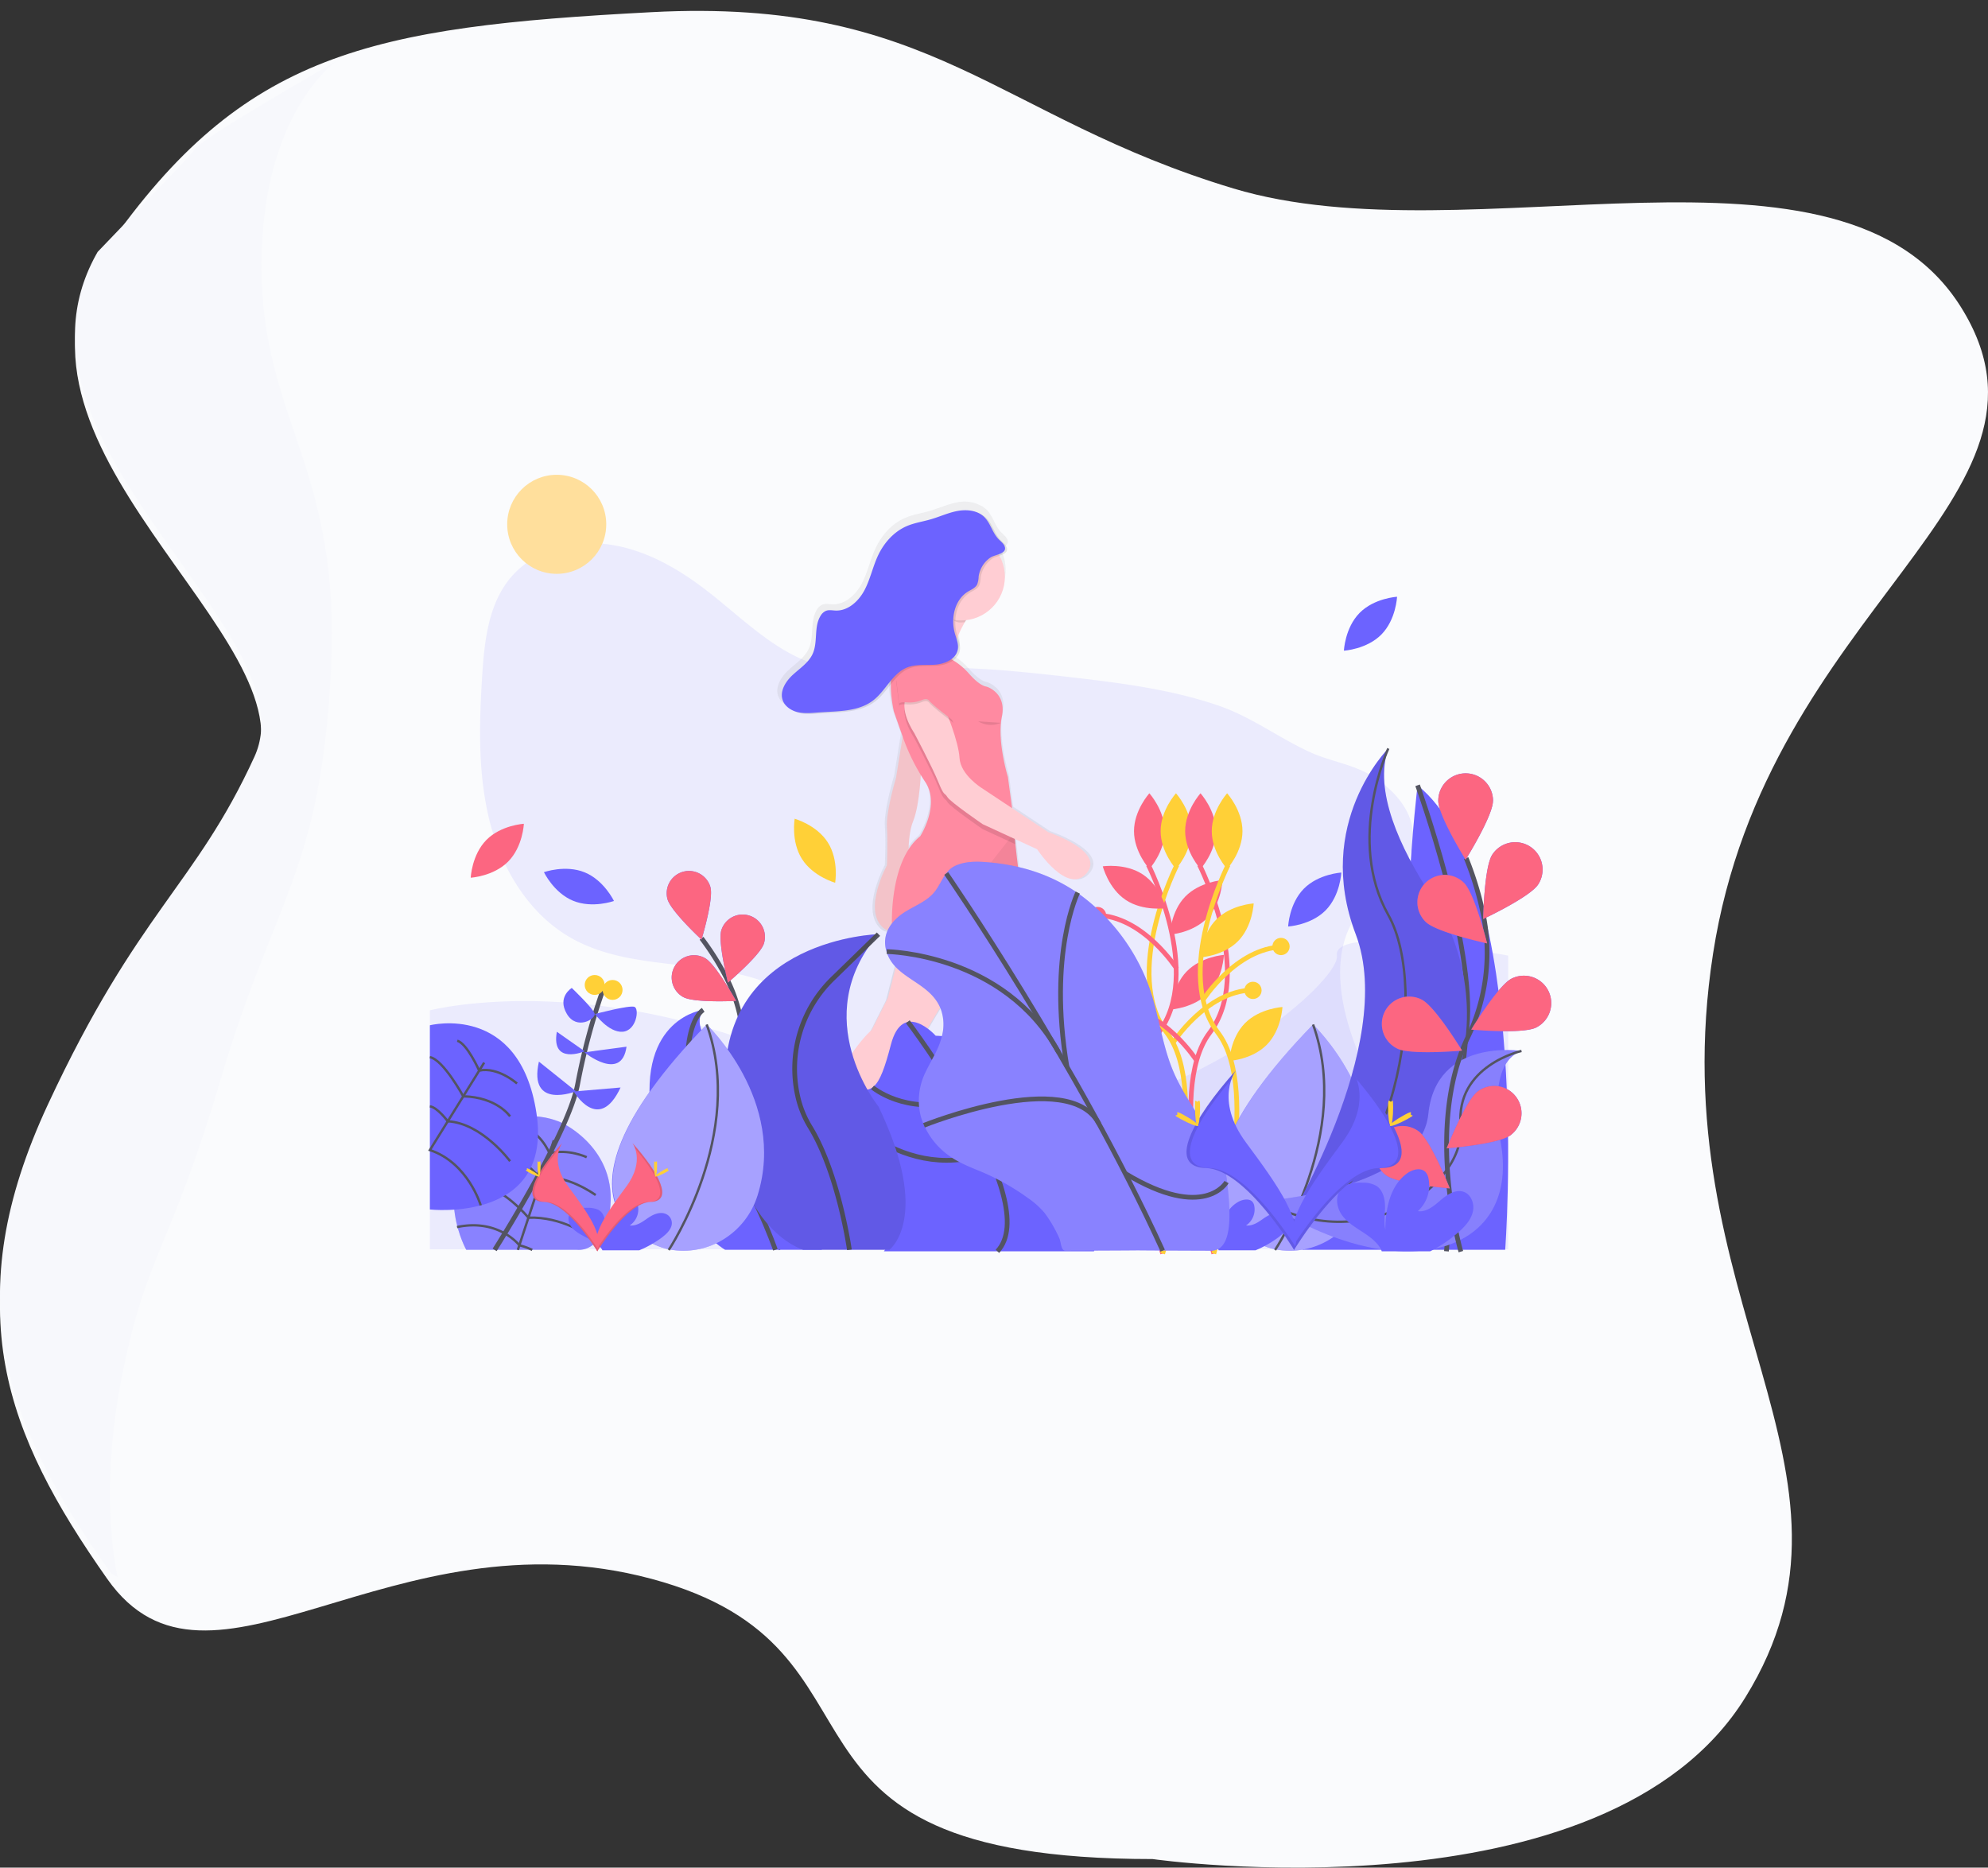 <svg xmlns="http://www.w3.org/2000/svg" xmlns:xlink="http://www.w3.org/1999/xlink" viewBox="0 0 841.656 790.654">
  <rect x="0" y="0" width="841.656" height="790.654" fill="#333333" stroke="none"/>
  <defs>
    <style>
      .cls-1 {
        fill: #f7f8fc;
      }

      .cls-2 {
        fill: #fafbfd;
      }

      .cls-3 {
        clip-path: url(#clip-path);
      }

      .cls-12, .cls-4 {
        fill: #6c63ff;
      }

      .cls-4, .cls-9 {
        opacity: 0.1;
      }

      .cls-5 {
        fill: #ffdf9c;
      }

      .cls-6 {
        fill: url(#linear-gradient);
      }

      .cls-7 {
        fill: #ffcdd3;
      }

      .cls-8 {
        opacity: 0.05;
      }

      .cls-10 {
        fill: #dce6f2;
      }

      .cls-11 {
        fill: #ff8aa1;
      }

      .cls-13, .cls-20 {
        fill: #fff;
      }

      .cls-13, .cls-21 {
        opacity: 0.2;
      }

      .cls-14, .cls-15, .cls-18, .cls-19 {
        fill: none;
        stroke-miterlimit: 10;
      }

      .cls-14, .cls-15 {
        stroke: #535461;
      }

      .cls-15, .cls-18, .cls-19 {
        stroke-width: 2px;
      }

      .cls-16 {
        fill: #fc6681;
      }

      .cls-17 {
        fill: #ffd037;
      }

      .cls-18 {
        stroke: #fc6681;
      }

      .cls-19 {
        stroke: #ffd037;
      }

      .cls-20 {
        opacity: 0.4;
      }

      .cls-21 {
        fill: #f5f5f5;
      }
    </style>
    <clipPath id="clip-path">
      <path id="Path_147" data-name="Path 147" class="cls-1" d="M1237.509,891.17c-176.394,0-101.523-88.975-212.172-118.634s-187.076,61.6-230.423,0-63.309-114.071-25.1-196.2,62.328-92.431,87.424-147.185S737.308,291.727,794.914,209.025s111.219-93.463,230.423-99.737,146.011,44.413,246.394,74.642,257.23-30.8,307.991,50.191-82.131,126.619-104.945,273.77,73.005,219.016,13.688,314.836S1237.509,891.17,1237.509,891.17Z" transform="translate(-749.531 -108.756)"/>
    </clipPath>
    <linearGradient id="linear-gradient" x1="1.644" y1="1" x2="1.644" gradientUnits="objectBoundingBox">
      <stop offset="0" stop-color="gray" stop-opacity="0.251"/>
      <stop offset="0.54" stop-color="gray" stop-opacity="0.122"/>
      <stop offset="1" stop-color="gray" stop-opacity="0.102"/>
    </linearGradient>
  </defs>
  <g id="Group_2" data-name="Group 2" transform="translate(-889 -162)">
    <g id="Group_1" data-name="Group 1" transform="translate(398.469 128.306)">
      <path id="Path_145" data-name="Path 145" class="cls-2" d="M1237.509,891.17c-176.394,0-101.523-88.975-212.172-118.634s-187.076,61.6-230.423,0-63.309-114.071-25.1-196.2,62.328-92.431,87.424-147.185S737.308,291.727,794.914,209.025s111.219-93.463,230.423-99.737,146.011,44.413,246.394,74.642,257.23-30.8,307.991,50.191-82.131,126.619-104.945,273.77,73.005,219.016,13.688,314.836S1237.509,891.17,1237.509,891.17Z" transform="translate(-259 -70.441)"/>
      <g id="Mask_Group_1" data-name="Mask Group 1" class="cls-3" transform="translate(490.531 33.694)">
        <path id="Path_146" data-name="Path 146" class="cls-1" d="M930.589,309.9s-31.76,21.662-31.76,86.854S932.476,481.4,928.27,567.1,904.086,664.884,882,739.539s-31.544,74.129-42.059,126.178-1.993,86.035-1.993,86.035l-117.876-62.9,6.309-218.709s14.721-161.928,14.721-176.649S868.695,351.275,870.8,347.069,930.589,309.9,930.589,309.9Z" transform="translate(-788.12 -284.072)"/>
      </g>
    </g>
    <g id="illustration" transform="translate(1070.25 363)">
      <path id="Path_1" data-name="Path 1" class="cls-4" d="M459.584,283.483c-13.413,17.055-8.2,41.971.32,61.922,2.854,6.681,6.083,13.75,4.877,20.912-1.471,8.759-9.273,15.175-17.5,18.547a52.1,52.1,0,0,1-46.625-3.84c-11.883-7.393-20.393-19.415-32.479-26.472-20.233-11.8-45.971-7.347-67.933.784-15.537,5.754-32.525,13.24-47.965,7.225-10.863-4.215-18.374-14.53-22.467-25.447-1.977-5.273-3.41-10.96-7.166-15.175a26.718,26.718,0,0,0-8.169-5.733c-27.4-13.577-61.964-6.323-88.554-21.363-17.978-10.129-29.494-29.313-34.552-49.314s-4.51-40.989-3.22-61.572c.919-14.64,2.567-30.266,11.921-41.567,9.893-11.95,26.876-16.4,42.224-14.125s29.262,10.37,41.5,19.9c15.3,11.917,29.481,26.758,48.265,31.589,12.789,3.288,26.244,1.488,39.438.868,22.054-1.041,44.113,1.265,66.045,3.794,21,2.428,42.153,5.1,62.146,11.929,14.155,4.835,25.5,13.607,38.869,19.736,8.713,4,18.214,5.1,26.459,10.188,10.163,6.268,19.474,17.173,16.861,29.928C479.413,268.35,466.7,274.432,459.584,283.483Z" transform="translate(-65.265 -98.69)"/>
      <path id="Path_2" data-name="Path 2" class="cls-4" d="M36.86,556.47S114,536.236,213.9,587.662,422.977,547.2,420.869,533.286s72.5,0,72.5,0v124.35H36.86Z" transform="translate(-36.106 -329.74)"/>
      <circle id="Ellipse_1" data-name="Ellipse 1" class="cls-5" cx="20.967" cy="20.967" r="20.967" transform="translate(33.481 0)"/>
      <path id="Path_3" data-name="Path 3" class="cls-6" d="M434.377,173.18l3.76,10.7-2.892,17.991s-4.371,14.332-3.933,21.312,0,16.528,0,16.528-10.488,19.137-1.749,26.978c2.032,1.817,3.731,1.454,5.143-.177a45.1,45.1,0,0,0,4.384,2.108l-7.335,28.487-6.993,13.91s-14.867,12.646-20.537,39.168c0,0-5.67,17.675-9.274,22.952a7.2,7.2,0,0,1-.535.712,29.786,29.786,0,0,1-1.547-2.786l-6.58,17.4s13.109,7.394,22.286,10.437,19.664-.422,22.724-4.35-6.116-8.262-12.675-10.875c-3.178-1.265-4.915-4.27-5.868-7.031-.084-.843-.152-1.808-.181-2.841-.139-4.936.62-11.6,4.738-16.659,7.427-9.134,18.792-31.749,18.792-31.749s11.381-12.178,13.986-16.962l15.736-26.269c8.73,9.893,17.476,33.225,17.476,33.225L486.8,336.7s11.381,30.447,14.859,33.49c.1.084.194.181.291.282l.089.1q.105.114.211.24l.084.105c.093.114.181.236.274.363l.063.1q.105.152.211.316l.1.156.185.312.084.148q.127.223.249.459l.089.169.173.346.1.2.177.379.072.16q.118.261.228.531l.084.207.156.384.084.215.194.5.046.126.2.552.072.207.152.422.063.185.2.611.025.084.173.544.055.181.164.535.038.126.181.611.034.122.139.485.051.177.126.459.038.131.139.523.067.253.063.253.08.312.021.084c.1.4.194.78.278,1.125l.105.422.046.207v.055a16.194,16.194,0,0,1-1.825-1.4,49.7,49.7,0,0,1,0,8.7c-.422,4.35,3.933,10.437,3.933,10.437s39.333-9.569,41.516-16.094-6.993-5.653-9.615-4.784-15.731-1.741-17.481-4.784a8.432,8.432,0,0,0-1.176-1.555,2.487,2.487,0,0,0-3.035-.5l-.1-.11-.114-.139-.076-.1-.139-.181h0c-.1-.131-.194-.27-.291-.422l-.105-.16q-.261-.422-.531-.9l-.034-.063c-2.786-5.088-5.788-15.474-6.479-17.944V354.6l-.055-.2v-.131l-.029-.1v-.051l-10.049-32.622c3.06-11.744,0-17.4,0-17.4l-5.682-26.531-3.208-12.013a1.6,1.6,0,0,0,.148-.164c-2.613-7.309-4.662-22.813-5.939-34.793q-.122-1.168-.236-2.28l9.674,4.456S509.593,252.772,517.9,243.2s-16.608-17.831-16.608-17.831l-15.7-10.416-.034-.459-1.749-13.067s-4.805-15.655-2.622-26.1c1.859-8.89-4.215-12.1-6.045-12.861a5.839,5.839,0,0,0-.889-.261c-2.4-.565-5.058-3.005-7.339-5.619a28.778,28.778,0,0,0-6.858-5.7,6.7,6.7,0,0,0,2.858-4.215c.362-2.006-.325-4-.94-5.969a53.285,53.285,0,0,1,3.094-6.323h.072q.274-.464.531-.881a18.969,18.969,0,0,0,16.773-18.783,18.761,18.761,0,0,0-2.356-9.126c1.96-.679,3.836-1.539,3.128-3.549-.481-1.362-1.758-2.247-2.753-3.292-2.635-2.769-3.435-6.926-6.188-9.577a9.412,9.412,0,0,0-2.723-1.8,14.547,14.547,0,0,0-9.611-1.2c-4,.733-7.731,2.5-11.638,3.629-3.435.995-7.031,1.509-10.323,2.913-5.619,2.39-9.944,7.25-12.536,12.755-2.293,4.864-3.372,10.256-5.863,15.015s-7.111,9.046-12.507,8.852c-1.4-.046-2.841-.384-4.148.1a5.058,5.058,0,0,0-2.411,2.2c-2.951,4.826-1.058,11.326-3.414,16.469-1.754,3.827-5.53,6.247-8.624,9.109s-5.754,7.111-4.291,11.061a8.071,8.071,0,0,0,4.477,4.388,11.38,11.38,0,0,0,3.267,1.2c2.951.594,5.969.236,8.957.025,8.081-.569,16.92-.266,23.336-5.189,2.643-2.028,4.679-4.826,6.795-7.465a55.831,55.831,0,0,0,1.362,11.942Zm11.638,27.353c.658,1.083,1.324,2.162,2.015,3.225,6.424,9.864-2.289,23.357-2.289,23.357a23.606,23.606,0,0,0-5.058,5.745c.114-4.152.6-8.894,2-12.271,2.175-5.256,3.043-14.93,3.334-20.069Z" transform="translate(-237.942 -74.496)"/>
      <path id="Path_4" data-name="Path 4" class="cls-7" d="M496.14,313l-3.414,21.249s-4.27,14.02-3.84,20.815,0,16.144,0,16.144-10.243,18.69-1.707,26.337,11.1-24.212,11.1-24.212-1.265-13.594,1.707-20.815,3.414-22.939,3.414-22.939Z" transform="translate(-294.639 -205.886)"/>
      <path id="Path_5" data-name="Path 5" class="cls-8" d="M496.14,313l-3.414,21.249s-4.27,14.02-3.84,20.815,0,16.144,0,16.144-10.243,18.69-1.707,26.337,11.1-24.212,11.1-24.212-1.265-13.594,1.707-20.815,3.414-22.939,3.414-22.939Z" transform="translate(-294.639 -205.886)"/>
      <path id="Path_6" data-name="Path 6" class="cls-7" d="M578.324,486.29l5.9,22.117,5.547,25.911s2.989,5.522,0,16.992l9.817,31.859s5.547,20.389,8.962,20.815-3.414,16.144-3.414,16.144l-9.392-5.522s-2.563-12.743-5.977-15.719-14.513-32.71-14.513-32.71l-3.414-20.815S561.172,516.9,551.78,510.1s-12.38-17.843-12.38-17.843Z" transform="translate(-326.813 -306.13)"/>
      <path id="Path_7" data-name="Path 7" class="cls-8" d="M539.43,492.285s2.989,11.044,12.38,17.843,20.06,35.261,20.06,35.261l3.414,20.815s11.1,29.734,14.513,32.71c2.5,2.184,4.552,9.632,5.48,13.438.333,1.383.514,2.28.514,2.28l9.391,5.522s6.829-15.719,3.414-16.144c-.531-.063-1.109-.611-1.716-1.488-3.288-4.767-7.246-19.327-7.246-19.327l-9.817-31.859c2.989-11.47,0-16.992,0-16.992l-5.547-25.911-5.9-22.113Z" transform="translate(-326.83 -306.147)"/>
      <path id="Path_8" data-name="Path 8" class="cls-7" d="M409.82,613.833l3.414,8.072L428.6,620.22a35.289,35.289,0,0,1-.784-6.669c-.135-4.822.607-11.331,4.637-16.271,7.246-8.945,18.332-31.024,18.332-31.024s11.1-11.9,13.657-16.566l21.367-35.669-.666-3.2,5.762-5.311H455.062l-8.536,33.132L439.7,552.236s-14.513,12.321-20.06,38.232c0,0-5.535,17.283-9.063,22.417A6.194,6.194,0,0,1,409.82,613.833Z" transform="translate(-251.854 -317.248)"/>
      <path id="Path_9" data-name="Path 9" class="cls-9" d="M671.87,771.8c.333,1.383.514,2.281.514,2.281l9.392,5.522s6.829-15.719,3.414-16.144c-.531-.063-1.109-.611-1.716-1.488a2.39,2.39,0,0,0-1.092,2.647,6.562,6.562,0,0,0,.674,1.813c1.265,2.108-4.27,5.522-4.27,5.522C676.916,774.35,673.881,773.09,671.87,771.8Z" transform="translate(-403.443 -465.604)"/>
      <path id="Path_10" data-name="Path 10" class="cls-10" d="M680.53,766.106a2.477,2.477,0,0,1,4.215-2.255,8.215,8.215,0,0,1,1.146,1.517c1.707,2.972,14.513,5.522,17.072,4.675s11.525-1.686,9.392,4.675-40.542,15.719-40.542,15.719-4.274-5.952-3.853-10.2a48.544,48.544,0,0,0,0-8.5s5.977,5.522,8.962,1.686c0,0,5.547-3.4,4.27-5.522A6.564,6.564,0,0,1,680.53,766.106Z" transform="translate(-401.164 -466.237)"/>
      <path id="Path_11" data-name="Path 11" class="cls-9" d="M409.82,760.508l3.414,8.072,15.365-1.686a35.291,35.291,0,0,1-.784-6.669,2.107,2.107,0,0,0-3.427-.489c-.792.843-1.6,1.745-2.188,2.487-1.707,2.108-7.254.843-7.254.843-1.437.476-3.145-1.589-4.367-3.494A6.194,6.194,0,0,1,409.82,760.508Z" transform="translate(-251.854 -463.923)"/>
      <path id="Path_12" data-name="Path 12" class="cls-10" d="M413.412,758.469a2.108,2.108,0,0,1,3.575.881c.776,3.022,2.479,6.922,6.192,8.4,6.4,2.529,15.365,6.8,12.38,10.618s-13.236,7.229-22.2,4.249-21.768-10.2-21.768-10.2l6.4-16.992s3.414,7.221,5.977,6.373c0,0,5.547,1.265,7.254-.843C411.819,760.214,412.62,759.321,413.412,758.469Z" transform="translate(-241.308 -461.821)"/>
      <path id="Path_13" data-name="Path 13" class="cls-7" d="M542.281,181.548s-10.243,14.02-7.684,23.791-20.486-6.373-20.486-6.373a33.858,33.858,0,0,0,9.817-28.036Z" transform="translate(-312.183 -123.702)"/>
      <path id="Path_14" data-name="Path 14" class="cls-11" d="M500.286,349.185c17.072,10.2,37.562,5.948,37.562,5.948l-.422-2.972.889.084c16.317,1.437,20.027-3.482,20.027-3.482-2.554-7.141-4.552-22.282-5.8-33.983-.181-1.686-.341-3.292-.489-4.8-.337-3.41-.59-6.285-.75-8.224-.139-1.707-.215-2.694-.215-2.694l-1.716-12.747s-4.7-15.293-2.563-25.49c1.817-8.683-4.106-11.8-5.9-12.557a5.7,5.7,0,0,0-.868-.257c-2.339-.552-4.949-2.951-7.166-5.48A28.782,28.782,0,0,0,520.9,234.4c-2.146-.776-3.971-1.6-3.971-1.6-2.989-3.4-11.1-1.265-11.1-1.265-9.817,6.374-4.7,27.188-4.7,27.188l4.08,11.6a85.147,85.147,0,0,0,9.274,18.256c6.276,9.636-2.238,22.813-2.238,22.813C499,322,500.286,349.185,500.286,349.185Z" transform="translate(-303.906 -158.377)"/>
      <path id="Path_15" data-name="Path 15" class="cls-8" d="M587.52,437.993l1.53,22.813c16.317,1.437,20.027-3.482,20.027-3.482-2.554-7.141-4.552-22.282-5.8-33.983-.181-1.686-.341-3.292-.489-4.8Z" transform="translate(-354.649 -266.938)"/>
      <path id="Path_16" data-name="Path 16" class="cls-9" d="M517.538,298.943s7.684,14.441,10.243,20.815,2.563,4.249,3.84,6.373S546.56,337.6,546.56,337.6l13.834,6.373c-.586-5.48-1.007-10.226-1.244-13.025l-13.017-8.641s-8.962-5.522-9.392-12.743-5.977-20.389-5.977-20.389-11.1-11.9-15.795-6.373S517.538,298.943,517.538,298.943Z" transform="translate(-311.766 -187.572)"/>
      <path id="Path_17" data-name="Path 17" class="cls-7" d="M530.777,284.145s5.547,13.168,5.977,20.389,9.392,12.743,9.392,12.743l28.171,18.69s24.33,8.072,16.22,17.417-20.92-10.176-20.92-10.176l-23.049-10.618s-13.657-9.345-14.939-11.47-1.265,0-3.84-6.373-10.243-20.815-10.243-20.815-7.254-10.618-2.563-16.144S530.777,284.145,530.777,284.145Z" transform="translate(-311.774 -184.67)"/>
      <path id="Path_18" data-name="Path 18" class="cls-9" d="M529.383,280.042s-8.536-6.373-10.243-8.5c-.754-.936-1.922-.8-2.993-.35a13.489,13.489,0,0,1-6.323,1.041c-1.867-.16-3.68-.055-3.469,1.007.422,2.108-1.265-11.044-1.265-11.044l7.254-2.529,9.392,5.1Z" transform="translate(-306.965 -175.036)"/>
      <path id="Path_19" data-name="Path 19" class="cls-11" d="M529.383,278.042s-8.536-6.373-10.243-8.5c-.754-.936-1.922-.8-2.993-.35a13.491,13.491,0,0,1-6.323,1.041c-1.867-.16-3.68-.055-3.469,1.007.422,2.108-1.265-11.044-1.265-11.044l7.254-2.529,9.392,5.1Z" transform="translate(-306.965 -173.879)"/>
      <path id="Path_20" data-name="Path 20" class="cls-9" d="M597.164,307.127a10.538,10.538,0,0,1-9.644-.637" transform="translate(-354.649 -202.12)"/>
      <path id="Path_21" data-name="Path 21" class="cls-9" d="M539.609,172.465c.32-2.529-2.841,2.736-3.2-.211l18.353,10.618s-1.05,1.437-2.386,3.7a18.83,18.83,0,0,1-2.108.122C544.752,186.7,543,176.275,539.609,172.465Z" transform="translate(-325.083 -124.179)"/>
      <ellipse id="Ellipse_2" data-name="Ellipse 2" class="cls-7" cx="18.568" cy="18.48" rx="18.568" ry="18.48" transform="translate(207.049 24.71)"/>
      <path id="Path_22" data-name="Path 22" class="cls-9" d="M475.714,123.561a9.449,9.449,0,0,1-.666,3.414c-.776,1.442-2.449,2.108-3.849,2.951-5.674,3.478-7.356,11.3-5.547,17.683.641,2.259,1.648,4.548,1.231,6.858-.721,3.967-5.261,6.024-9.295,6.378s-8.262-.3-12.035,1.168c-6.323,2.462-9.13,9.859-14.517,13.995-6.268,4.81-14.9,4.51-22.792,5.058-2.917.207-5.9.556-8.747-.025s-5.695-2.3-6.711-5.033c-1.429-3.853,1.172-8.034,4.215-10.833s6.711-5.159,8.43-8.9c2.3-5.025.422-11.381,3.334-16.085a4.944,4.944,0,0,1,2.352-2.15c1.265-.476,2.689-.148,4.051-.1,5.273.181,9.767-4,12.224-8.654s3.49-9.91,5.729-14.665c2.529-5.379,6.744-10.117,12.224-12.46,3.216-1.366,6.744-1.872,10.083-2.845,3.815-1.1,7.461-2.828,11.381-3.545s8.338-.244,11.2,2.5c2.689,2.588,3.473,6.647,6.045,9.354.974,1.024,2.221,1.888,2.689,3.216,1.109,3.145-4.27,3.41-6.062,4.67a11.731,11.731,0,0,0-4.966,8.047Z" transform="translate(-241.768 -80.051)"/>
      <path id="Path_23" data-name="Path 23" class="cls-12" d="M473.661,122.578a9.452,9.452,0,0,1-.666,3.414c-.776,1.442-2.449,2.108-3.849,2.951-5.674,3.478-7.356,11.3-5.547,17.683.641,2.259,1.648,4.548,1.231,6.858-.721,3.967-5.261,6.024-9.295,6.378s-8.262-.3-12.035,1.168c-6.323,2.462-9.13,9.859-14.517,13.995-6.268,4.81-14.9,4.51-22.792,5.058-2.917.207-5.9.556-8.747-.025s-5.686-2.306-6.7-5.02c-1.429-3.853,1.172-8.034,4.215-10.833s6.711-5.159,8.431-8.9c2.3-5.025.422-11.381,3.334-16.085a4.944,4.944,0,0,1,2.352-2.15c1.265-.476,2.689-.148,4.051-.1,5.273.181,9.767-4,12.224-8.654s3.49-9.91,5.729-14.665c2.529-5.379,6.744-10.117,12.224-12.46,3.216-1.366,6.744-1.872,10.083-2.845,3.815-1.1,7.461-2.828,11.381-3.545s8.338-.244,11.2,2.5c2.689,2.588,3.473,6.647,6.045,9.354.974,1.024,2.221,1.888,2.689,3.216,1.109,3.145-4.27,3.41-6.062,4.671A11.731,11.731,0,0,0,473.661,122.578Z" transform="translate(-240.588 -79.49)"/>
      <path id="Path_24" data-name="Path 24" class="cls-12" d="M66.1,759.654s-13.91-24.87,3.372-44.682,37.516-8.852,37.516-8.852,25.292,11.8,19.39,40.045c0,0-3.372,14.332-13.489,13.489Z" transform="translate(-49.957 -431.547)"/>
      <path id="Path_25" data-name="Path 25" class="cls-13" d="M66.1,759.654s-13.91-24.87,3.372-44.682,37.516-8.852,37.516-8.852,25.292,11.8,19.39,40.045c0,0-3.372,14.332-13.489,13.489Z" transform="translate(-49.957 -431.547)"/>
      <line id="Line_1" data-name="Line 1" class="cls-14" y1="46.401" x2="15.247" transform="translate(37.988 281.739)"/>
      <path id="Path_26" data-name="Path 26" class="cls-14" d="M154.445,725.759s-7.849-3.693-15.727-1.635c0,0-4.085-10.167-13.358-11.853" transform="translate(-87.301 -436.854)"/>
      <path id="Path_27" data-name="Path 27" class="cls-14" d="M146.091,756.185s-13.345-9.645-23.112-6.719c0,0-11.031-13.093-18.619-12.25" transform="translate(-75.153 -451.262)"/>
      <path id="Path_28" data-name="Path 28" class="cls-14" d="M132.728,793.779s-11.406-8.254-25.515-7.7c0,0-10.736-12.945-20.853-13.788" transform="translate(-64.74 -471.574)"/>
      <path id="Path_29" data-name="Path 29" class="cls-14" d="M95.942,823.069a29.925,29.925,0,0,0-5.45-1.952S81.7,809.685,64.1,813.407" transform="translate(-51.863 -494.928)"/>
      <path id="Path_30" data-name="Path 30" class="cls-15" d="M343.377,655.936s-23.184-37.8-17-71.908a67.2,67.2,0,0,0-5.75-42.115A113.009,113.009,0,0,0,309.71,524.37" transform="translate(-193.943 -328.158)"/>
      <path id="Path_31" data-name="Path 31" class="cls-12" d="M293.227,463.753c1.362,5.033-3.794,22.092-3.794,22.092s-13.067-12.131-14.416-17.164a9.441,9.441,0,1,1,18.229-4.924Z" transform="translate(-173.683 -289.056)"/>
      <path id="Path_32" data-name="Path 32" class="cls-12" d="M347.128,512.889c-1.593,4.966-15.2,16.473-15.2,16.473s-4.367-17.283-2.774-22.244a9.441,9.441,0,1,1,17.979,5.771Z" transform="translate(-204.986 -314.384)"/>
      <path id="Path_33" data-name="Path 33" class="cls-12" d="M371.839,620.656c-3.882,3.482-21.439,6.546-21.439,6.546s4.953-17.122,8.852-20.6a9.441,9.441,0,1,1,12.6,14.059Z" transform="translate(-217.481 -374.33)"/>
      <path id="Path_34" data-name="Path 34" class="cls-12" d="M376.367,713c-3.237,4.085-20.027,10.074-20.027,10.074s1.99-17.7,5.227-21.8A9.442,9.442,0,1,1,376.367,713Z" transform="translate(-220.917 -428.419)"/>
      <path id="Path_35" data-name="Path 35" class="cls-12" d="M284.748,559.184c4.557,2.529,22.341,1.619,22.341,1.619s-8.633-15.6-13.19-18.125a9.442,9.442,0,1,0-9.169,16.508Z" transform="translate(-176.681 -338.06)"/>
      <path id="Path_36" data-name="Path 36" class="cls-12" d="M285.829,664.012c5.1,1.054,21.818-5.143,21.818-5.143s-12.89-12.3-18.008-13.35a9.442,9.442,0,0,0-3.794,18.492Z" transform="translate(-175.917 -398.156)"/>
      <path id="Path_37" data-name="Path 37" class="cls-12" d="M305.989,767.126c4.856,1.9,22.375-1.383,22.375-1.383s-10.639-14.3-15.5-16.2a9.441,9.441,0,1,0-6.88,17.584Z" transform="translate(-188.316 -458.038)"/>
      <path id="Path_38" data-name="Path 38" class="cls-16" d="M293.227,463.753c1.362,5.033-3.794,22.092-3.794,22.092s-13.067-12.131-14.416-17.164a9.441,9.441,0,1,1,18.229-4.924Z" transform="translate(-173.683 -289.056)"/>
      <path id="Path_39" data-name="Path 39" class="cls-16" d="M347.128,512.889c-1.593,4.966-15.2,16.473-15.2,16.473s-4.367-17.283-2.774-22.244a9.441,9.441,0,1,1,17.979,5.771Z" transform="translate(-204.986 -314.384)"/>
      <path id="Path_40" data-name="Path 40" class="cls-16" d="M371.839,620.656c-3.882,3.482-21.439,6.546-21.439,6.546s4.953-17.122,8.852-20.6a9.441,9.441,0,1,1,12.6,14.059Z" transform="translate(-217.481 -374.33)"/>
      <path id="Path_41" data-name="Path 41" class="cls-16" d="M376.367,713c-3.237,4.085-20.027,10.074-20.027,10.074s1.99-17.7,5.227-21.8A9.442,9.442,0,1,1,376.367,713Z" transform="translate(-220.917 -428.419)"/>
      <path id="Path_42" data-name="Path 42" class="cls-16" d="M284.748,559.184c4.557,2.529,22.341,1.619,22.341,1.619s-8.633-15.6-13.19-18.125a9.442,9.442,0,1,0-9.169,16.508Z" transform="translate(-176.681 -338.06)"/>
      <path id="Path_43" data-name="Path 43" class="cls-16" d="M285.829,664.012c5.1,1.054,21.818-5.143,21.818-5.143s-12.89-12.3-18.008-13.35a9.442,9.442,0,0,0-3.794,18.492Z" transform="translate(-175.917 -398.156)"/>
      <path id="Path_44" data-name="Path 44" class="cls-16" d="M305.989,767.126c4.856,1.9,22.375-1.383,22.375-1.383s-10.639-14.3-15.5-16.2a9.441,9.441,0,1,0-6.88,17.584Z" transform="translate(-188.316 -458.038)"/>
      <path id="Path_45" data-name="Path 45" class="cls-15" d="M101.88,685.165s31.4-49.352,35.189-70.428a271.338,271.338,0,0,1,10.96-40.466" transform="translate(-73.718 -357.024)"/>
      <path id="Path_46" data-name="Path 46" class="cls-12" d="M201.172,674.27l-19.812,1.686S191.9,694.082,201.172,674.27Z" transform="translate(-119.695 -414.872)"/>
      <path id="Path_47" data-name="Path 47" class="cls-12" d="M145.416,648.27l15.689,12.566S140.779,668.925,145.416,648.27Z" transform="translate(-98.505 -399.832)"/>
      <path id="Path_48" data-name="Path 48" class="cls-12" d="M209.856,633.27,192,635.656S207.748,648.445,209.856,633.27Z" transform="translate(-125.85 -391.154)"/>
      <path id="Path_49" data-name="Path 49" class="cls-12" d="M163.949,618.27l11.777,8.266S161.419,632.6,163.949,618.27Z" transform="translate(-109.45 -382.477)"/>
      <path id="Path_50" data-name="Path 50" class="cls-12" d="M202.67,596.136s14.623-3.874,16.73-3.031.843,10.117-5.058,10.538S202.67,596.136,202.67,596.136Z" transform="translate(-132.023 -367.851)"/>
      <path id="Path_51" data-name="Path 51" class="cls-12" d="M174.479,574.27s9.274,8.852,9.7,10.96-7.587,7.166-11.8,0S174.479,574.27,174.479,574.27Z" transform="translate(-113.658 -357.024)"/>
      <circle id="Ellipse_3" data-name="Ellipse 3" class="cls-17" cx="4.215" cy="4.215" r="4.215" transform="translate(73.889 213.873)"/>
      <circle id="Ellipse_4" data-name="Ellipse 4" class="cls-17" cx="4.215" cy="4.215" r="4.215" transform="translate(66.301 211.766)"/>
      <path id="Path_52" data-name="Path 52" class="cls-12" d="M36.86,688.61V610.628s37.937-9.7,45.1,37.094S36.86,688.61,36.86,688.61Z" transform="translate(-36.106 -377.575)"/>
      <path id="Path_53" data-name="Path 53" class="cls-14" d="M89.652,645.4s-7.979-7.166-16.018-5.48c0,0-5.058-11.381-9.274-12.646" transform="translate(-52.014 -387.684)"/>
      <path id="Path_54" data-name="Path 54" class="cls-14" d="M70.787,668.851s-5.48-8.152-19.812-8.5c0,0-8.431-15.525-14.125-16.579" transform="translate(-36.1 -397.228)"/>
      <path id="Path_55" data-name="Path 55" class="cls-14" d="M70.793,716.408s-11.853-16.085-26.371-16.895c0,0-4.4-5.939-7.562-6.323" transform="translate(-36.106 -425.817)"/>
      <path id="Path_56" data-name="Path 56" class="cls-14" d="M58.389,709.7s-5.29-18-21.519-23.407L59.843,649.27" transform="translate(-36.112 -400.41)"/>
      <path id="Path_57" data-name="Path 57" class="cls-12" d="M330.313,697.858s13.91-22.762-20.655-56.484-32.457-40.045-29.507-45.1c0,0-27.821,3.372-21.919,45.1s31.193,56.484,31.193,56.484Z" transform="translate(-163.689 -369.751)"/>
      <path id="Path_58" data-name="Path 58" class="cls-15" d="M332.939,697.858s-10.327-29.928-25.924-48.054-12.646-48.054-4.637-53.534" transform="translate(-185.915 -369.751)"/>
      <path id="Path_59" data-name="Path 59" class="cls-18" d="M753.353,450.69s23.386,45.908,4.329,71.027,1.732,93.549,1.732,93.549" transform="translate(-448.431 -285.536)"/>
      <path id="Path_60" data-name="Path 60" class="cls-16" d="M757.062,394.8c0,8.852-6.5,16.018-6.5,16.018s-6.5-7.166-6.5-16.018,6.5-16.018,6.5-16.018S757.062,385.95,757.062,394.8Z" transform="translate(-445.209 -243.938)"/>
      <path id="Path_61" data-name="Path 61" class="cls-19" d="M771.018,450.69s-23.386,45.908-4.329,71.027-1.733,93.549-1.733,93.549" transform="translate(-453.969 -285.536)"/>
      <path id="Path_62" data-name="Path 62" class="cls-17" d="M770.78,394.8c0,8.852,6.5,16.018,6.5,16.018s6.5-7.166,6.5-16.018-6.5-16.018-6.5-16.018S770.78,385.95,770.78,394.8Z" transform="translate(-460.66 -243.938)"/>
      <path id="Path_63" data-name="Path 63" class="cls-18" d="M804.732,450.69s23.386,45.908,4.333,71.027,1.733,93.549,1.733,93.549" transform="translate(-478.155 -285.536)"/>
      <path id="Path_64" data-name="Path 64" class="cls-16" d="M808.432,394.8c0,8.852-6.5,16.018-6.5,16.018s-6.5-7.166-6.5-16.018,6.5-16.018,6.5-16.018S808.432,385.95,808.432,394.8Z" transform="translate(-474.925 -243.938)"/>
      <path id="Path_65" data-name="Path 65" class="cls-16" d="M795.95,482.018c-6.137,6.378-15.79,7.044-15.79,7.044s.291-9.7,6.428-16.052,15.79-7.01,15.79-7.01S802.088,475.657,795.95,482.018Z" transform="translate(-466.086 -294.393)"/>
      <path id="Path_66" data-name="Path 66" class="cls-16" d="M797.4,557.142c-6.137,6.378-15.79,7.044-15.79,7.044s.291-9.7,6.428-16.052,15.79-7.044,15.79-7.044S803.534,550.747,797.4,557.142Z" transform="translate(-466.925 -337.831)"/>
      <path id="Path_67" data-name="Path 67" class="cls-16" d="M718.98,609.75c5.8,6.681,5.6,16.359,5.6,16.359s-9.611-1.159-15.411-7.84-5.6-16.359-5.6-16.359S713.18,603.069,718.98,609.75Z" transform="translate(-421.78 -373.013)"/>
      <path id="Path_68" data-name="Path 68" class="cls-16" d="M729.645,455.289c7.377,4.89,9.767,14.269,9.767,14.269s-9.569,1.45-16.945-3.435-9.767-14.269-9.767-14.269S722.269,450.4,729.645,455.289Z" transform="translate(-427.062 -286.093)"/>
      <path id="Path_69" data-name="Path 69" class="cls-19" d="M822.388,450.69S799,496.6,818.059,521.717s-1.733,93.549-1.733,93.549" transform="translate(-483.685 -285.536)"/>
      <path id="Path_70" data-name="Path 70" class="cls-17" d="M822.15,394.8c0,8.852,6.5,16.018,6.5,16.018s6.5-7.166,6.5-16.018-6.5-16.018-6.5-16.018S822.15,385.95,822.15,394.8Z" transform="translate(-490.376 -243.938)"/>
      <path id="Path_71" data-name="Path 71" class="cls-17" d="M817.492,496.254c-6.213,6.323-6.622,15.972-6.622,15.972s9.661-.552,15.875-6.854,6.622-15.972,6.622-15.972S823.705,489.948,817.492,496.254Z" transform="translate(-483.851 -307.929)"/>
      <path id="Path_72" data-name="Path 72" class="cls-12" d="M961.492,188.254c-6.213,6.323-6.622,15.972-6.622,15.972s9.661-.552,15.875-6.854,6.622-15.972,6.622-15.972S967.705,181.948,961.492,188.254Z" transform="translate(-567.151 -129.759)"/>
      <path id="Path_73" data-name="Path 73" class="cls-16" d="M84.492,416.254c-6.213,6.323-6.622,15.972-6.622,15.972s9.661-.552,15.875-6.854,6.622-15.972,6.622-15.972S90.705,409.948,84.492,416.254Z" transform="translate(-59.829 -261.651)"/>
      <path id="Path_74" data-name="Path 74" class="cls-12" d="M905.492,465.254c-6.213,6.323-6.622,15.972-6.622,15.972s9.661-.552,15.875-6.854,6.622-15.972,6.622-15.972S911.705,458.948,905.492,465.254Z" transform="translate(-534.757 -289.996)"/>
      <path id="Path_75" data-name="Path 75" class="cls-12" d="M168.7,456.133c-8.186-3.372-17.283-.084-17.283-.084s4.165,8.738,12.351,12.1,17.283.084,17.283.084S176.889,459.5,168.7,456.133Z" transform="translate(-102.376 -287.805)"/>
      <path id="Path_76" data-name="Path 76" class="cls-17" d="M416.912,414.42c-4.729-7.478-14.058-10.07-14.058-10.07s-1.657,9.535,3.077,17.017,14.058,10.07,14.058,10.07S421.642,421.906,416.912,414.42Z" transform="translate(-247.662 -258.73)"/>
      <path id="Path_77" data-name="Path 77" class="cls-17" d="M846.392,600.284c-6.213,6.323-6.622,15.972-6.622,15.972s9.661-.552,15.875-6.854,6.622-15.972,6.622-15.972S852.605,593.978,846.392,600.284Z" transform="translate(-500.569 -368.108)"/>
      <path id="Path_78" data-name="Path 78" class="cls-19" d="M813,555.715s14.079-22.189,33.836-22.665" transform="translate(-485.083 -333.18)"/>
      <path id="Path_79" data-name="Path 79" class="cls-18" d="M740.566,523.9s-14.079-22.189-33.836-22.665" transform="translate(-423.609 -314.773)"/>
      <path id="Path_80" data-name="Path 80" class="cls-19" d="M782.63,599.065s14.079-22.189,33.836-22.665" transform="translate(-467.515 -358.257)"/>
      <circle id="Ellipse_5" data-name="Ellipse 5" class="cls-17" cx="3.655" cy="3.655" r="3.655" transform="translate(357.44 196.043)"/>
      <circle id="Ellipse_6" data-name="Ellipse 6" class="cls-16" cx="3.655" cy="3.655" r="3.655" transform="translate(279.787 182.95)"/>
      <path id="Path_81" data-name="Path 81" class="cls-18" d="M760.756,616.405s-14.079-22.189-33.836-22.665" transform="translate(-435.288 -368.287)"/>
      <circle id="Ellipse_7" data-name="Ellipse 7" class="cls-16" cx="3.655" cy="3.655" r="3.655" transform="translate(288.314 221.929)"/>
      <circle id="Ellipse_8" data-name="Ellipse 8" class="cls-17" cx="3.655" cy="3.655" r="3.655" transform="translate(345.562 214.62)"/>
      <path id="Path_82" data-name="Path 82" class="cls-12" d="M478.7,614.131s-13.91-15.6-18.969,3.794-8.009,21.919-18.126,16.861-20.655,18.969,4.215,36.251,10.96,34.354,10.96,34.354h88.942s11.8-34.354-13.91-46.157-24.87-20.655-24.027-32.458S478.7,614.131,478.7,614.131Z" transform="translate(-263.81 -376.652)"/>
      <path id="Path_83" data-name="Path 83" class="cls-15" d="M516.86,608.2s57.749,76.115,37.937,97.191" transform="translate(-313.774 -376.652)"/>
      <path id="Path_84" data-name="Path 84" class="cls-15" d="M481.44,653.154s13.666,11.63,36.007,5.729,16.831-21.043,16.831-21.043" transform="translate(-293.284 -393.798)"/>
      <path id="Path_85" data-name="Path 85" class="cls-15" d="M548.857,716.518s-29.73-14.42-44.682-9.042c-38.915,14-67.866-23.707-67.866-23.707" transform="translate(-267.178 -420.367)"/>
      <path id="Path_86" data-name="Path 86" class="cls-12" d="M402.887,653.894s18.126-13.489-4.637-60.7c0,0-30.35-37.516,0-72.924,0,0-66.179,1.686-64.915,63.229s33.09,70.395,33.09,70.395Z" transform="translate(-207.599 -325.787)"/>
      <path id="Path_87" data-name="Path 87" class="cls-15" d="M426.349,653.893s-4.565-32.457-16.789-52.269a42.494,42.494,0,0,1-5.134-12.945,53.051,53.051,0,0,1,14.939-49.622l19.285-18.787" transform="translate(-247.989 -325.787)"/>
      <path id="Path_88" data-name="Path 88" class="cls-9" d="M402.887,653.894s18.126-13.489-4.637-60.7c0,0-30.35-37.516,0-72.924,0,0-66.179,1.686-64.915,63.229s33.09,70.395,33.09,70.395Z" transform="translate(-207.599 -325.787)"/>
      <path id="Path_89" data-name="Path 89" class="cls-12" d="M961.618,370.77s-9.7,78.825,0,127.3-49,69.341-49,69.341h86.092S1010.515,410.393,961.618,370.77Z" transform="translate(-542.711 -239.305)"/>
      <path id="Path_90" data-name="Path 90" class="cls-15" d="M1028.86,370.77s24.512,67.9,20.895,102.431-8.671,94.843-8.671,94.843" transform="translate(-609.953 -239.305)"/>
      <path id="Path_91" data-name="Path 91" class="cls-12" d="M852.006,706.008S789.983,692.139,868.9,611c0,0,34.017,32.242,21.54,72.321-5.016,16.115-21.161,26.063-37.516,22.876Z" transform="translate(-494.245 -378.272)"/>
      <path id="Path_92" data-name="Path 92" class="cls-20" d="M852.274,706.008c-1.362-.3-60.7-15.238,16.895-95.008,0,0,34.017,32.242,21.54,72.321-5.016,16.115-21.161,26.063-37.516,22.876Z" transform="translate(-494.513 -378.272)"/>
      <path id="Path_93" data-name="Path 93" class="cls-14" d="M885.73,706.467S918.491,657.111,901.811,611" transform="translate(-527.156 -378.272)"/>
      <path id="Path_94" data-name="Path 94" class="cls-12" d="M243.006,706.008S180.983,692.139,259.9,611c0,0,34.017,32.242,21.54,72.321-5.016,16.115-21.161,26.063-37.516,22.876Z" transform="translate(-141.954 -378.272)"/>
      <path id="Path_95" data-name="Path 95" class="cls-20" d="M243.274,706.008c-1.362-.3-60.7-15.238,16.895-95.008,0,0,34.017,32.242,21.54,72.321-5.016,16.115-21.161,26.063-37.516,22.876Z" transform="translate(-142.222 -378.272)"/>
      <path id="Path_96" data-name="Path 96" class="cls-14" d="M276.73,706.467S309.491,657.111,292.811,611" transform="translate(-174.865 -378.272)"/>
      <path id="Path_97" data-name="Path 97" class="cls-12" d="M938.479,333.77s-31.661,31.661-13.788,78.64S894.05,537.523,894.05,537.523s.518-.076,1.484-.245c65.024-11.478,97.339-85.852,61.176-141.1C943.271,375.636,932.236,351.537,938.479,333.77Z" transform="translate(-531.969 -217.901)"/>
      <path id="Path_98" data-name="Path 98" class="cls-9" d="M938.479,333.77s-31.661,31.661-13.788,78.64S894.05,537.523,894.05,537.523s.518-.076,1.484-.245c65.024-11.478,97.339-85.852,61.176-141.1C943.271,375.636,932.236,351.537,938.479,333.77Z" transform="translate(-531.969 -217.901)"/>
      <path id="Path_99" data-name="Path 99" class="cls-14" d="M938.479,333.77s-17.873,38.81,0,70.471,3.064,120.514-44.429,133.282" transform="translate(-531.969 -217.901)"/>
      <path id="Path_100" data-name="Path 100" class="cls-12" d="M983.792,637.017s-36.129-5.754-39.421,26.624S874.9,700.507,874.9,700.507s.421.3,1.239.843c54.642,35.872,106.878,22.851,99-24.781C972.218,658.844,972.458,641.059,983.792,637.017Z" transform="translate(-520.891 -393.093)"/>
      <path id="Path_101" data-name="Path 101" class="cls-21" d="M983.792,637.017s-36.129-5.754-39.421,26.624S874.9,700.507,874.9,700.507s.421.3,1.239.843c54.642,35.872,106.878,22.851,99-24.781C972.218,658.844,972.458,641.059,983.792,637.017Z" transform="translate(-520.891 -393.093)"/>
      <path id="Path_102" data-name="Path 102" class="cls-14" d="M983.787,637.56s-28.044,6.154-25.743,31.652S916.4,725.275,874.89,701.05" transform="translate(-520.885 -393.636)"/>
      <path id="Path_103" data-name="Path 103" class="cls-15" d="M1064.045,610.455s-15.373-52.2,2.883-90.628a82.426,82.426,0,0,0,6.669-51.721,138.684,138.684,0,0,0-7.322-24.276" transform="translate(-626.805 -281.568)"/>
      <path id="Path_104" data-name="Path 104" class="cls-12" d="M1072.8,370.342c0,6.4-11.583,24.95-11.583,24.95s-11.583-18.547-11.583-24.95a11.592,11.592,0,1,1,23.184,0Z" transform="translate(-621.968 -232.351)"/>
      <path id="Path_105" data-name="Path 105" class="cls-12" d="M1118.051,445.772c-3.478,5.37-23.281,14.648-23.281,14.648s.358-21.869,3.836-27.239a11.583,11.583,0,1,1,19.446,12.591Z" transform="translate(-648.08 -272.348)"/>
      <path id="Path_106" data-name="Path 106" class="cls-12" d="M1110.272,583.907c-5.712,2.879-27.492.889-27.492.889s11.348-18.695,17.059-21.574a11.583,11.583,0,1,1,10.433,20.685Z" transform="translate(-641.144 -349.915)"/>
      <path id="Path_107" data-name="Path 107" class="cls-12" d="M1085.024,693.641c-5.143,3.794-26.944,5.522-26.944,5.522s8.009-20.343,13.168-24.149a11.584,11.584,0,1,1,13.776,18.627Z" transform="translate(-626.856 -413.988)"/>
      <path id="Path_108" data-name="Path 108" class="cls-12" d="M1032.258,480.7c4.591,4.456,25.966,9.075,25.966,9.075s-5.235-21.236-9.826-25.692a11.583,11.583,0,1,0-16.141,16.617Z" transform="translate(-609.886 -291.391)"/>
      <path id="Path_109" data-name="Path 109" class="cls-12" d="M999.533,604.99c5.712,2.879,27.492.889,27.492.889s-11.347-18.695-17.08-21.586a11.583,11.583,0,1,0-10.429,20.685Z" transform="translate(-589.292 -362.103)"/>
      <path id="Path_110" data-name="Path 110" class="cls-12" d="M990.845,733.8c5.143,3.794,26.944,5.522,26.944,5.522s-8.009-20.343-13.168-24.149A11.583,11.583,0,1,0,990.844,733.8Z" transform="translate(-585.245 -437.218)"/>
      <path id="Path_111" data-name="Path 111" class="cls-16" d="M1072.8,370.342c0,6.4-11.583,24.95-11.583,24.95s-11.583-18.547-11.583-24.95a11.592,11.592,0,1,1,23.184,0Z" transform="translate(-621.968 -232.351)"/>
      <path id="Path_112" data-name="Path 112" class="cls-16" d="M1118.051,445.772c-3.478,5.37-23.281,14.648-23.281,14.648s.358-21.869,3.836-27.239a11.583,11.583,0,1,1,19.446,12.591Z" transform="translate(-648.08 -272.348)"/>
      <path id="Path_113" data-name="Path 113" class="cls-16" d="M1110.272,583.907c-5.712,2.879-27.492.889-27.492.889s11.348-18.695,17.059-21.574a11.583,11.583,0,1,1,10.433,20.685Z" transform="translate(-641.144 -349.915)"/>
      <path id="Path_114" data-name="Path 114" class="cls-16" d="M1085.024,693.641c-5.143,3.794-26.944,5.522-26.944,5.522s8.009-20.343,13.168-24.149a11.584,11.584,0,1,1,13.776,18.627Z" transform="translate(-626.856 -413.988)"/>
      <path id="Path_115" data-name="Path 115" class="cls-16" d="M1032.258,480.7c4.591,4.456,25.966,9.075,25.966,9.075s-5.235-21.236-9.826-25.692a11.583,11.583,0,1,0-16.141,16.617Z" transform="translate(-609.886 -291.391)"/>
      <path id="Path_116" data-name="Path 116" class="cls-16" d="M999.533,604.99c5.712,2.879,27.492.889,27.492.889s-11.347-18.695-17.08-21.586a11.583,11.583,0,1,0-10.429,20.685Z" transform="translate(-589.292 -362.103)"/>
      <path id="Path_117" data-name="Path 117" class="cls-16" d="M990.845,733.8c5.143,3.794,26.944,5.522,26.944,5.522s-8.009-20.343-13.168-24.149A11.583,11.583,0,1,0,990.844,733.8Z" transform="translate(-585.245 -437.218)"/>
      <path id="Path_118" data-name="Path 118" class="cls-12" d="M1000.152,782.355c2.411-2.243,4.675-4.885,5.37-8.106s-.679-7.082-3.752-8.258c-3.448-1.319-7.132,1.071-9.923,3.482s-5.994,5.168-9.649,4.637a14.69,14.69,0,0,0,4.544-13.746,5.741,5.741,0,0,0-1.265-2.791c-1.914-2.044-5.383-1.168-7.672.443-7.288,5.126-9.32,15.023-9.358,23.93-.733-3.212-.114-6.563-.135-9.859s-.915-6.943-3.705-8.7a11.075,11.075,0,0,0-5.644-1.328c-3.275-.122-6.921.207-9.16,2.6-2.778,2.976-2.057,7.971.358,11.246s6.1,5.328,9.48,7.587c2.58,1.724,5.189,3.739,6.774,6.462a6.4,6.4,0,0,1,.5,1.155h20.532A57.22,57.22,0,0,0,1000.152,782.355Z" transform="translate(-563.186 -462.371)"/>
      <path id="Path_119" data-name="Path 119" class="cls-12" d="M215.595,802.839c1.829-1.387,3.549-3.027,4.076-5.02a4.245,4.245,0,0,0-2.85-5.113c-2.618-.818-5.412.662-7.528,2.158s-4.548,3.2-7.322,2.883a8.152,8.152,0,0,0,3.448-8.51,3.3,3.3,0,0,0-.957-1.728c-1.45-1.265-4.085-.721-5.821.274-5.53,3.174-7.073,9.3-7.1,14.817-.556-1.99-.089-4.064-.1-6.1s-.7-4.3-2.807-5.4a10.125,10.125,0,0,0-4.283-.822c-2.487-.076-5.252.131-6.951,1.61-2.108,1.842-1.564,4.936.274,6.964s4.637,3.3,7.2,4.7a15.068,15.068,0,0,1,5.143,4,3.636,3.636,0,0,1,.379.717h15.6a44.8,44.8,0,0,0,9.611-5.425Z" transform="translate(-116.617 -479.951)"/>
      <path id="Path_120" data-name="Path 120" class="cls-12" d="M834.595,802.839c1.829-1.387,3.549-3.027,4.076-5.02a4.245,4.245,0,0,0-2.849-5.113c-2.618-.818-5.412.662-7.529,2.158s-4.548,3.2-7.322,2.883a8.152,8.152,0,0,0,3.448-8.51,3.3,3.3,0,0,0-.957-1.728c-1.45-1.265-4.085-.721-5.821.274-5.53,3.174-7.073,9.3-7.1,14.817-.556-1.99-.089-4.064-.1-6.1s-.7-4.3-2.807-5.4a10.125,10.125,0,0,0-4.283-.822c-2.487-.076-5.252.131-6.951,1.61-2.108,1.842-1.564,4.936.274,6.964s4.637,3.3,7.2,4.7a15.068,15.068,0,0,1,5.143,4,3.636,3.636,0,0,1,.379.717h15.6A44.8,44.8,0,0,0,834.595,802.839Z" transform="translate(-474.693 -479.951)"/>
      <path id="Path_121" data-name="Path 121" class="cls-12" d="M499.391,471.052c-3.267,2.9-6.529,7.436-4.953,13.759,3.115,12.443,18.813,13.152,23.281,25.367a19.039,19.039,0,0,1,.518,10.568c-1.345,6.142-4.569,10.538-6.993,15.693a27.2,27.2,0,0,0-2.028,19.12A31.429,31.429,0,0,0,521.2,572.02c5.033,3.553,10.247,5.252,15.4,7.516a99.665,99.665,0,0,1,17.89,10.323,34.994,34.994,0,0,1,7.111,6.378,55.729,55.729,0,0,1,6.121,10.479c.9,1.829.658,5.48,2.7,5.48,52.1-.177,15.6-.2,41.174-.08,4.548.021,11.057.051,20.377.08,9.919.034,8.131-17.864,6.825-29.507-1.855-16.49-15.714-30.08-22.619-46.14-4.949-11.508-6.112-23.926-10.251-35.724a83.746,83.746,0,0,0-30.207-39.969c-12.393-8.578-25.292-11.942-37.566-13.067-5.193-.481-10.424-.565-14.783,1.636-4.637,2.339-5.707,8.228-9.273,11.857C509.98,465.517,503.83,467.106,499.391,471.052Z" transform="translate(-300.567 -283.696)"/>
      <path id="Path_122" data-name="Path 122" class="cls-13" d="M499.391,471.052c-3.267,2.9-6.529,7.436-4.953,13.759,3.115,12.443,18.813,13.152,23.281,25.367a19.039,19.039,0,0,1,.518,10.568c-1.345,6.142-4.569,10.538-6.993,15.693a27.2,27.2,0,0,0-2.028,19.12A31.429,31.429,0,0,0,521.2,572.02c5.033,3.553,10.247,5.252,15.4,7.516a99.665,99.665,0,0,1,17.89,10.323,34.994,34.994,0,0,1,7.111,6.378,55.729,55.729,0,0,1,6.121,10.479c.9,1.829.658,5.48,2.7,5.48,52.1-.177,15.6-.2,41.174-.08,4.548.021,11.057.051,20.377.08,9.919.034,8.131-17.864,6.825-29.507-1.855-16.49-15.714-30.08-22.619-46.14-4.949-11.508-6.112-23.926-10.251-35.724a83.746,83.746,0,0,0-30.207-39.969c-12.393-8.578-25.292-11.942-37.566-13.067-5.193-.481-10.424-.565-14.783,1.636-4.637,2.339-5.707,8.228-9.273,11.857C509.98,465.517,503.83,467.106,499.391,471.052Z" transform="translate(-300.567 -283.696)"/>
      <path id="Path_123" data-name="Path 123" class="cls-15" d="M555.44,459.28s55.5,80.393,91.656,159.686" transform="translate(-336.091 -290.505)"/>
      <path id="Path_124" data-name="Path 124" class="cls-15" d="M495.68,537.75s49.534.594,72.734,42.574" transform="translate(-301.522 -335.898)"/>
      <path id="Path_125" data-name="Path 125" class="cls-15" d="M533.08,696.872s61.416-24.735,74.058-.683" transform="translate(-323.157 -421.468)"/>
      <path id="Path_126" data-name="Path 126" class="cls-15" d="M677.56,478.48s-12.646,25.8-4.586,73.7" transform="translate(-402.528 -301.612)"/>
      <path id="Path_127" data-name="Path 127" class="cls-15" d="M778.1,764.207s-9.274,16.718-42.92-3.667" transform="translate(-440.066 -464.777)"/>
      <path id="Path_128" data-name="Path 128" class="cls-15" d="M761.84,814.42" transform="translate(-455.489 -495.945)"/>
      <path id="Path_129" data-name="Path 129" class="cls-12" d="M928.018,657.08s9.32,12.19-4.308,30.59-24.87,33.937-20.313,45.407c0,0,20.554-34.177,37.284-34.654S946.417,677.634,928.018,657.08Z" transform="translate(-536.779 -404.928)"/>
      <path id="Path_130" data-name="Path 130" class="cls-9" d="M928.76,657.08a15.091,15.091,0,0,1,1.905,3.823c16.321,19.179,25.018,37.094,9.328,37.516-14.614.422-32.146,26.556-36.344,33.153a14.219,14.219,0,0,0,.5,1.5S924.7,698.9,941.432,698.419,947.16,677.634,928.76,657.08Z" transform="translate(-537.522 -404.928)"/>
      <path id="Path_131" data-name="Path 131" class="cls-17" d="M1001.37,690.161c0,4.291-.481,7.769-1.075,7.769s-1.075-3.478-1.075-7.769.6-2.272,1.193-2.272S1001.37,685.87,1001.37,690.161Z" transform="translate(-592.807 -422.475)"/>
      <path id="Path_132" data-name="Path 132" class="cls-17" d="M1008.338,702.044c-3.769,2.053-7.052,3.3-7.335,2.774s2.529-2.609,6.323-4.662,2.281-.561,2.567-.038S1012.1,699.992,1008.338,702.044Z" transform="translate(-593.827 -429.237)"/>
      <path id="Path_133" data-name="Path 133" class="cls-12" d="M817.715,657.08s-9.32,12.19,4.3,30.59,24.87,33.937,20.313,45.407c0,0-20.554-34.177-37.284-34.654S799.316,677.634,817.715,657.08Z" transform="translate(-475.711 -404.928)"/>
      <path id="Path_134" data-name="Path 134" class="cls-9" d="M817.711,657.08a15.087,15.087,0,0,0-1.905,3.823c-16.322,19.179-25.018,37.094-9.328,37.516,14.614.422,32.146,26.556,36.344,33.153a14.207,14.207,0,0,1-.5,1.5S821.771,698.9,805.04,698.419,799.312,677.634,817.711,657.08Z" transform="translate(-475.707 -404.928)"/>
      <path id="Path_135" data-name="Path 135" class="cls-17" d="M805.32,690.161c0,4.291.48,7.769,1.075,7.769s1.075-3.478,1.075-7.769-.6-2.272-1.193-2.272S805.32,685.87,805.32,690.161Z" transform="translate(-480.641 -422.475)"/>
      <path id="Path_136" data-name="Path 136" class="cls-17" d="M788.054,702.044c3.768,2.053,7.052,3.3,7.334,2.774s-2.529-2.609-6.323-4.662-2.281-.561-2.567-.038S784.29,699.992,788.054,702.044Z" transform="translate(-469.322 -429.237)"/>
      <path id="Path_137" data-name="Path 137" class="cls-16" d="M219.01,730s5.627,7.356-2.6,18.467-15,20.486-12.262,27.4c0,0,12.405-20.629,22.505-20.916S230.118,742.418,219.01,730Z" transform="translate(-132.522 -447.11)"/>
      <path id="Path_138" data-name="Path 138" class="cls-9" d="M219.489,730a9.113,9.113,0,0,1,1.159,2.318c9.851,11.575,15.1,22.379,5.632,22.649-8.823.253-19.39,16.018-21.919,20.01a8.537,8.537,0,0,0,.3.906s12.405-20.629,22.505-20.916S230.6,742.418,219.489,730Z" transform="translate(-133 -447.11)"/>
      <path id="Path_139" data-name="Path 139" class="cls-17" d="M263.278,750c0,2.588-.291,4.687-.649,4.687s-.649-2.108-.649-4.687.362-1.37.721-1.37S263.278,747.409,263.278,750Z" transform="translate(-166.332 -457.72)"/>
      <path id="Path_140" data-name="Path 140" class="cls-17" d="M267.48,757.178c-2.272,1.239-4.257,1.99-4.426,1.686s1.534-1.577,3.794-2.816,1.378-.337,1.547-.021S269.769,755.939,267.48,757.178Z" transform="translate(-166.947 -461.812)"/>
      <path id="Path_141" data-name="Path 141" class="cls-16" d="M152.422,730s-5.627,7.356,2.6,18.467,15,20.486,12.262,27.4c0,0-12.405-20.629-22.505-20.916S141.315,742.418,152.422,730Z" transform="translate(-95.651 -447.11)"/>
      <path id="Path_142" data-name="Path 142" class="cls-9" d="M152.393,730a9.114,9.114,0,0,0-1.159,2.318c-9.851,11.575-15.1,22.379-5.632,22.649,8.823.253,19.39,16.018,21.919,20.01a8.544,8.544,0,0,1-.3.906s-12.406-20.629-22.505-20.916S141.285,742.418,152.393,730Z" transform="translate(-95.622 -447.11)"/>
      <path id="Path_143" data-name="Path 143" class="cls-17" d="M144.94,750c0,2.588.291,4.687.649,4.687s.649-2.108.649-4.687-.363-1.37-.721-1.37S144.94,747.409,144.94,750Z" transform="translate(-98.627 -457.72)"/>
      <path id="Path_144" data-name="Path 144" class="cls-17" d="M134.526,757.178c2.272,1.239,4.257,1.99,4.426,1.686s-1.534-1.577-3.794-2.816-1.378-.337-1.547-.021S132.241,755.939,134.526,757.178Z" transform="translate(-91.804 -461.812)"/>
    </g>
  </g>
</svg>
